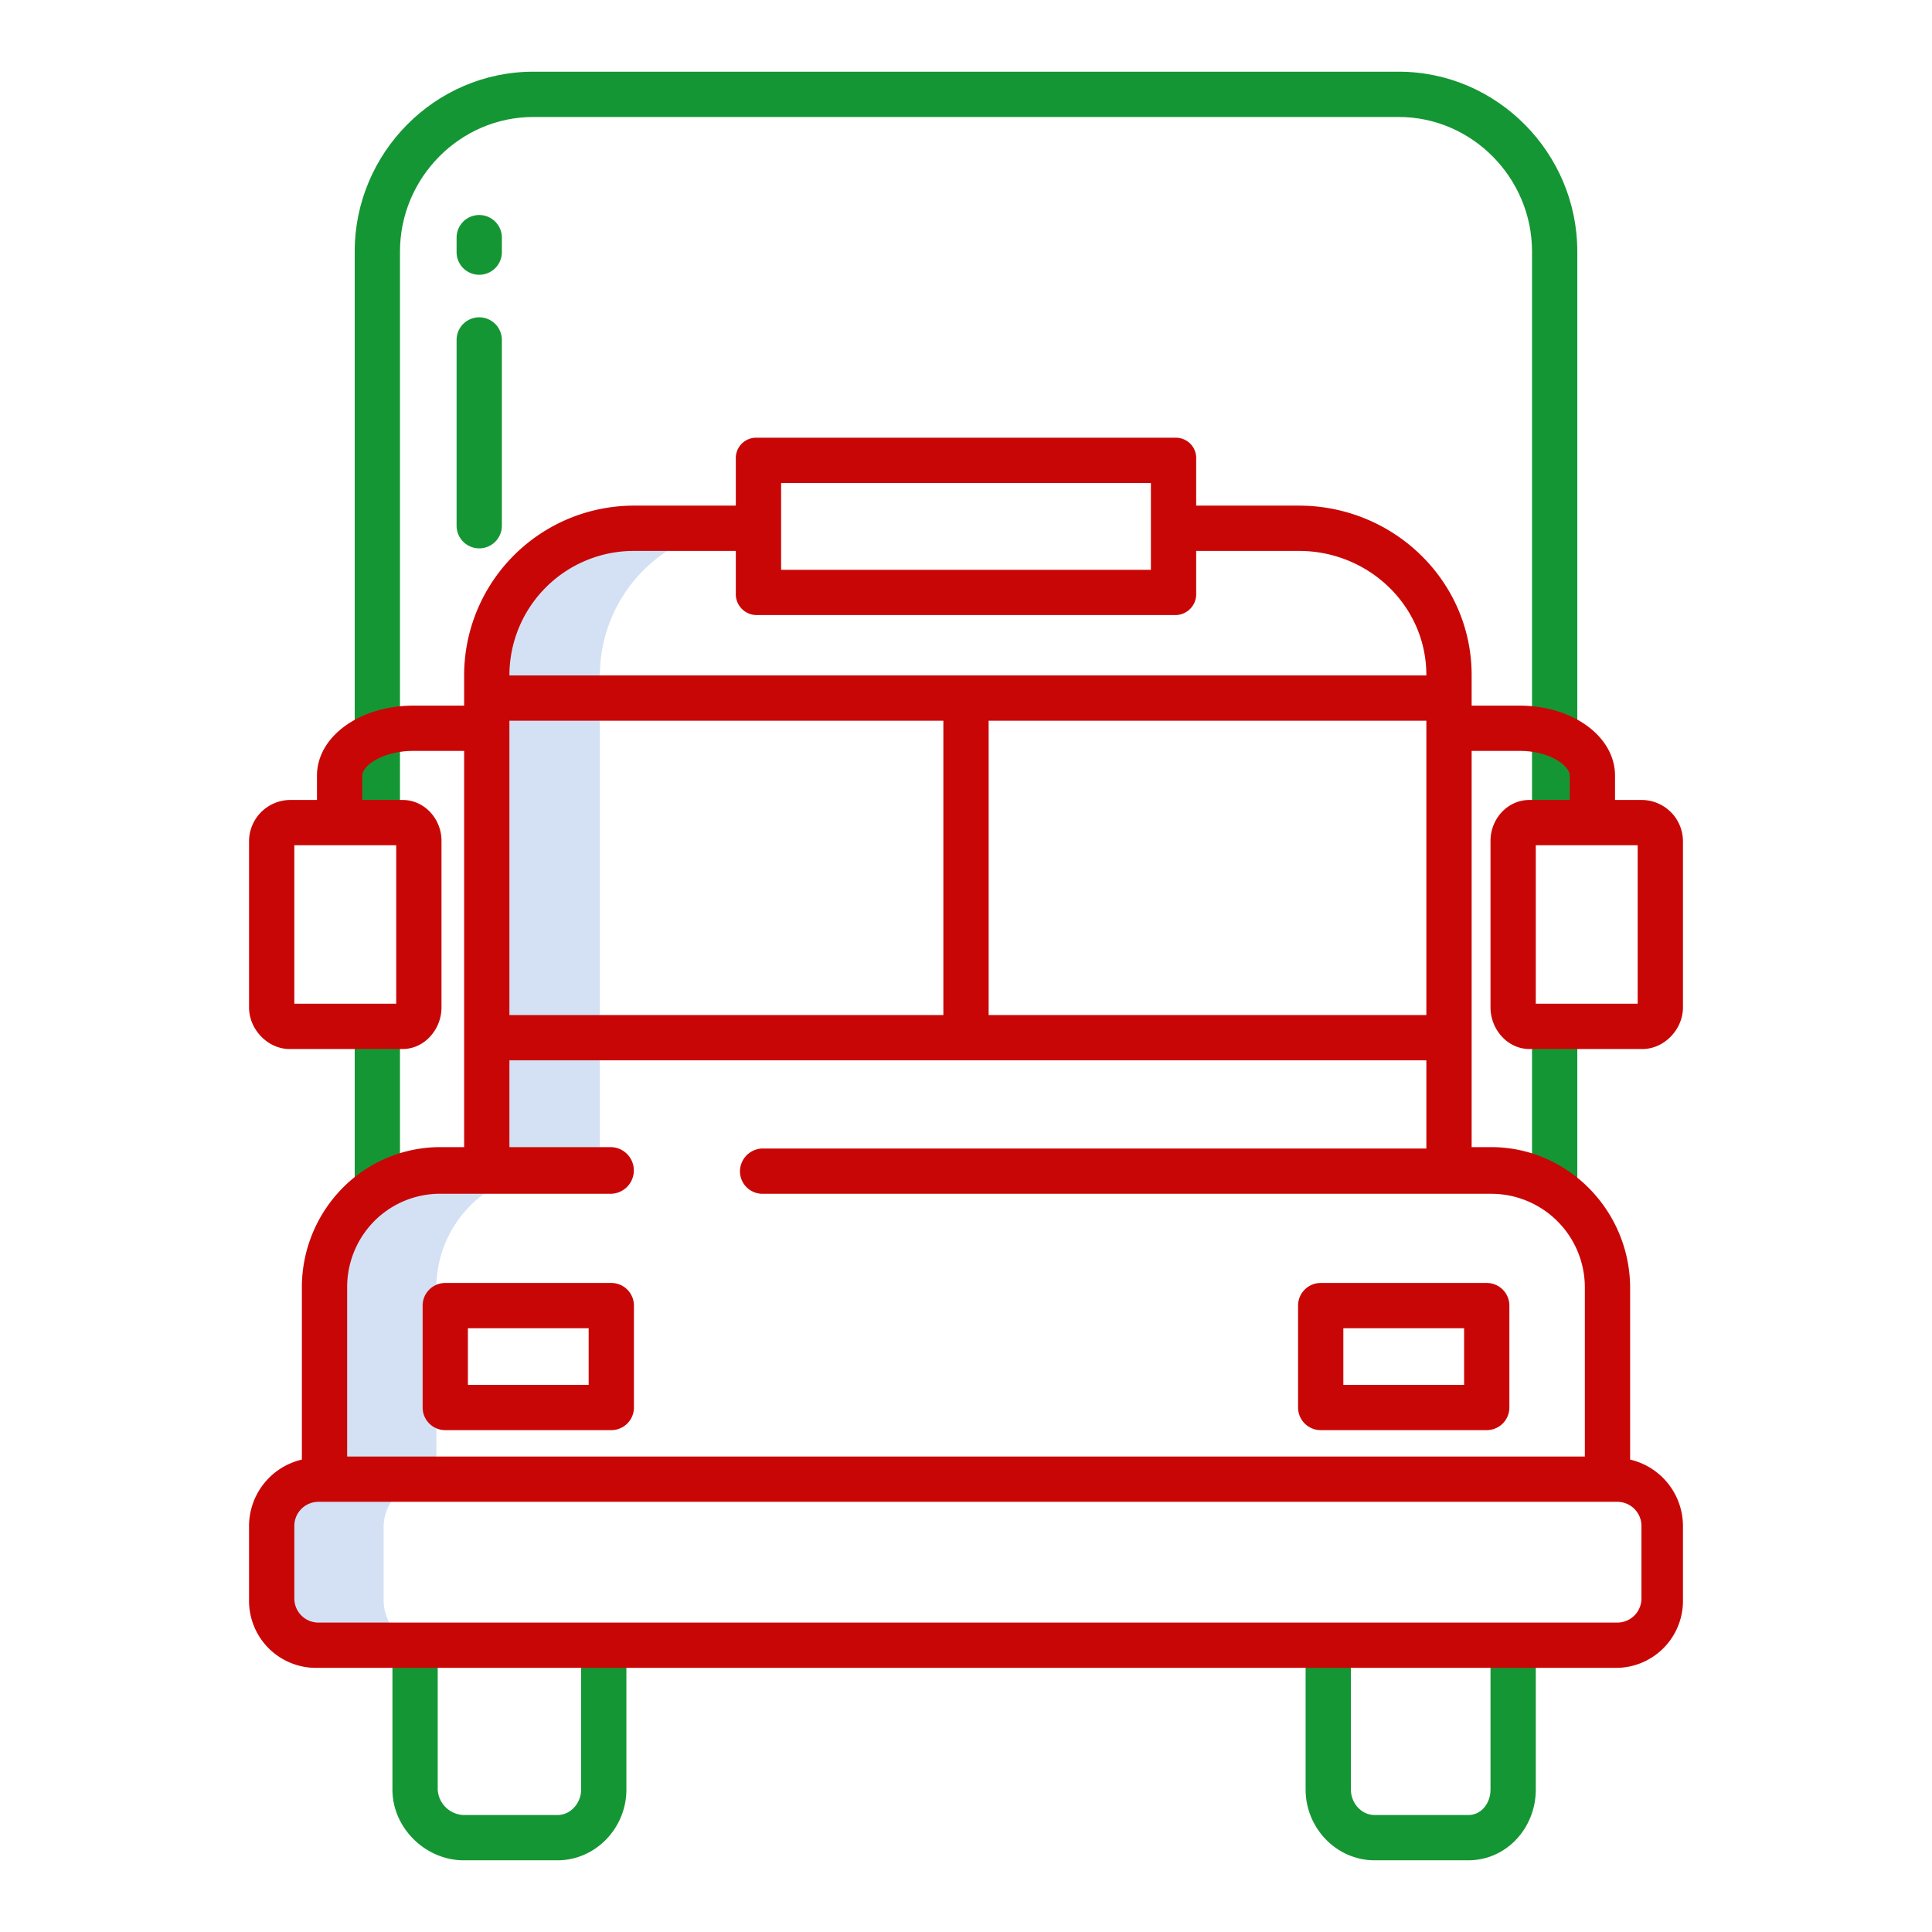 <?xml version="1.0"?>
<svg xmlns="http://www.w3.org/2000/svg" xmlns:xlink="http://www.w3.org/1999/xlink" xmlns:svgjs="http://svgjs.com/svgjs" version="1.1" width="512" height="512" x="0" y="0" viewBox="0 0 512 512" style="enable-background:new 0 0 512 512" xml:space="preserve" class=""><g><path xmlns="http://www.w3.org/2000/svg" d="m128.98 178.9v131.46h30v-131.46a39.462 39.462 0 0 1 39.35-39.35h-30a39.462 39.462 0 0 0 -39.35 39.35z" fill="#d4e1f4" data-original="#d4e1f4" style=""/><path xmlns="http://www.w3.org/2000/svg" d="m100.43 314.92a30.939 30.939 0 0 0 -14.79 26.41v51.02h-1.59a12.381 12.381 0 0 0 -12.39 12.39v19.31a12.381 12.381 0 0 0 12.39 12.39h30a12.381 12.381 0 0 1 -12.39-12.39v-19.31a12.381 12.381 0 0 1 12.39-12.39h1.59v-51.02a30.962 30.962 0 0 1 30.94-30.969h-29.97a30.838 30.838 0 0 0 -16.18 4.559z" fill="#d4e1f4" data-original="#d4e1f4" style=""/><path xmlns="http://www.w3.org/2000/svg" d="m400 346a6 6 0 0 0 -6-6h-44a6 6 0 0 0 -6 6v27a6 6 0 0 0 6 6h44a6 6 0 0 0 6-6zm-44 6h32v15h-32z" fill="#c90606" data-original="#0635c9" style="" class=""/><path xmlns="http://www.w3.org/2000/svg" d="m168 346a6 6 0 0 0 -6-6h-44a6 6 0 0 0 -6 6v27a6 6 0 0 0 6 6h44a6 6 0 0 0 6-6zm-44 6h32v15h-32z" fill="#c90606" data-original="#0635c9" style="" class=""/><g xmlns="http://www.w3.org/2000/svg" fill="#1ae5be"><path d="m154 474.275c0 3.523-2.745 6.725-6.269 6.725h-24.841a7.136 7.136 0 0 1 -6.89-6.725v-38.275h-12v38.275c0 10.14 8.749 18.725 18.89 18.725h24.841c10.141 0 18.269-8.585 18.269-18.725v-38.275h-12z" fill="#159634" data-original="#1ae5be" style="" class=""/><path d="m395 474.275c0 3.523-2.366 6.725-5.89 6.725h-24.837c-3.523 0-6.273-3.2-6.273-6.725v-38.275h-12v38.275c0 10.14 8.134 18.725 18.273 18.725h24.837c10.141 0 17.89-8.585 17.89-18.725v-38.275h-12z" fill="#159634" data-original="#1ae5be" style="" class=""/><path d="m406 271h12v44h-12z" fill="#159634" data-original="#1ae5be" style="" class=""/><path d="m370.67 19h-229.34c-26.082 0-47.33 21.554-47.33 47.635v152.365h12v-152.365c0-19.465 15.865-35.635 35.33-35.635h229.34c19.465 0 35.33 16.17 35.33 35.635v152.365h12v-152.365c0-26.081-21.248-47.635-47.33-47.635z" fill="#159634" data-original="#1ae5be" style="" class=""/><path d="m94 272h12v42h-12z" fill="#159634" data-original="#1ae5be" style="" class=""/><path d="m121 139.321a6 6 0 1 0 12 0v-49.228a6 6 0 0 0 -12 0z" fill="#159634" data-original="#1ae5be" style="" class=""/><path d="m127 72.817a6 6 0 0 0 6-6v-3.837a6 6 0 1 0 -12 0v3.837a6 6 0 0 0 6 6z" fill="#159634" data-original="#1ae5be" style="" class=""/></g><path xmlns="http://www.w3.org/2000/svg" d="m405.312 212c-5.806 0-10.312 5.014-10.312 10.821v44.159c0 5.808 4.506 11.02 10.312 11.02h29.944c5.806 0 10.744-5.212 10.744-11.02v-44.159a10.979 10.979 0 0 0 -10.744-10.821h-7.256v-6.416c0-10.484-11.316-18.584-25.233-18.584h-12.767v-8.1c0-25.009-20.738-44.9-45.747-44.9h-27.253v-12.311a5.4 5.4 0 0 0 -5.589-5.689h-110.822a5.4 5.4 0 0 0 -5.589 5.689v12.311h-26.673a45 45 0 0 0 -45.327 44.9v8.1h-13.458c-14.091 0-25.542 8.1-25.542 18.584v6.416h-7.256a10.979 10.979 0 0 0 -10.744 10.821v44.159c0 5.808 4.938 11.02 10.744 11.02h29.943c5.806 0 10.313-5.212 10.313-11.02v-44.159c0-5.807-4.507-10.821-10.313-10.821h-10.687v-6.416c0-2.734 5.528-6.584 13.542-6.584h13.458v105h-6.473a36.362 36.362 0 0 0 -25.566 10.659 37.47 37.47 0 0 0 -10.961 26.757v45.392a18.112 18.112 0 0 0 -14 17.927v19.32a17.743 17.743 0 0 0 18.045 17.945h343.91a17.743 17.743 0 0 0 18.045-17.945v-19.32a18.112 18.112 0 0 0 -14-17.927v-45.465c0-20.387-16.441-37.343-36.828-37.343h-5.172v-105h12.767c7.825 0 13.233 3.85 13.233 6.584v6.416zm-300.312 12v42h-27v-42zm102-96h98v23h-98zm-72 50.9a32.987 32.987 0 0 1 33.327-32.9h26.673v11.139a5.545 5.545 0 0 0 5.589 5.861h110.822a5.545 5.545 0 0 0 5.589-5.861v-11.139h27.253c18.393 0 33.747 14.509 33.747 32.9v.1h-243zm243 12.1v78h-116v-78zm-243 0h115v78h-115zm293.61 207a6.389 6.389 0 0 1 6.39 6.39v19.22a6.389 6.389 0 0 1 -6.39 6.39h-344.22a6.389 6.389 0 0 1 -6.39-6.39v-19.22a6.389 6.389 0 0 1 6.39-6.39zm-33.369-81.632a24.819 24.819 0 0 1 24.759 24.975v44.657h-328v-44.665a24.872 24.872 0 0 1 6.6-17.115 24.566 24.566 0 0 1 18.063-7.861h45.334a6.183 6.183 0 0 0 .003-12.359h-27v-23h243v23.367h-175.8a6.084 6.084 0 0 0 -6.1 6 5.958 5.958 0 0 0 5.951 6zm38.759-92.368v42h-27v-42z" fill="#c90606" data-original="#0635c9" style="" class=""/></g></svg>
